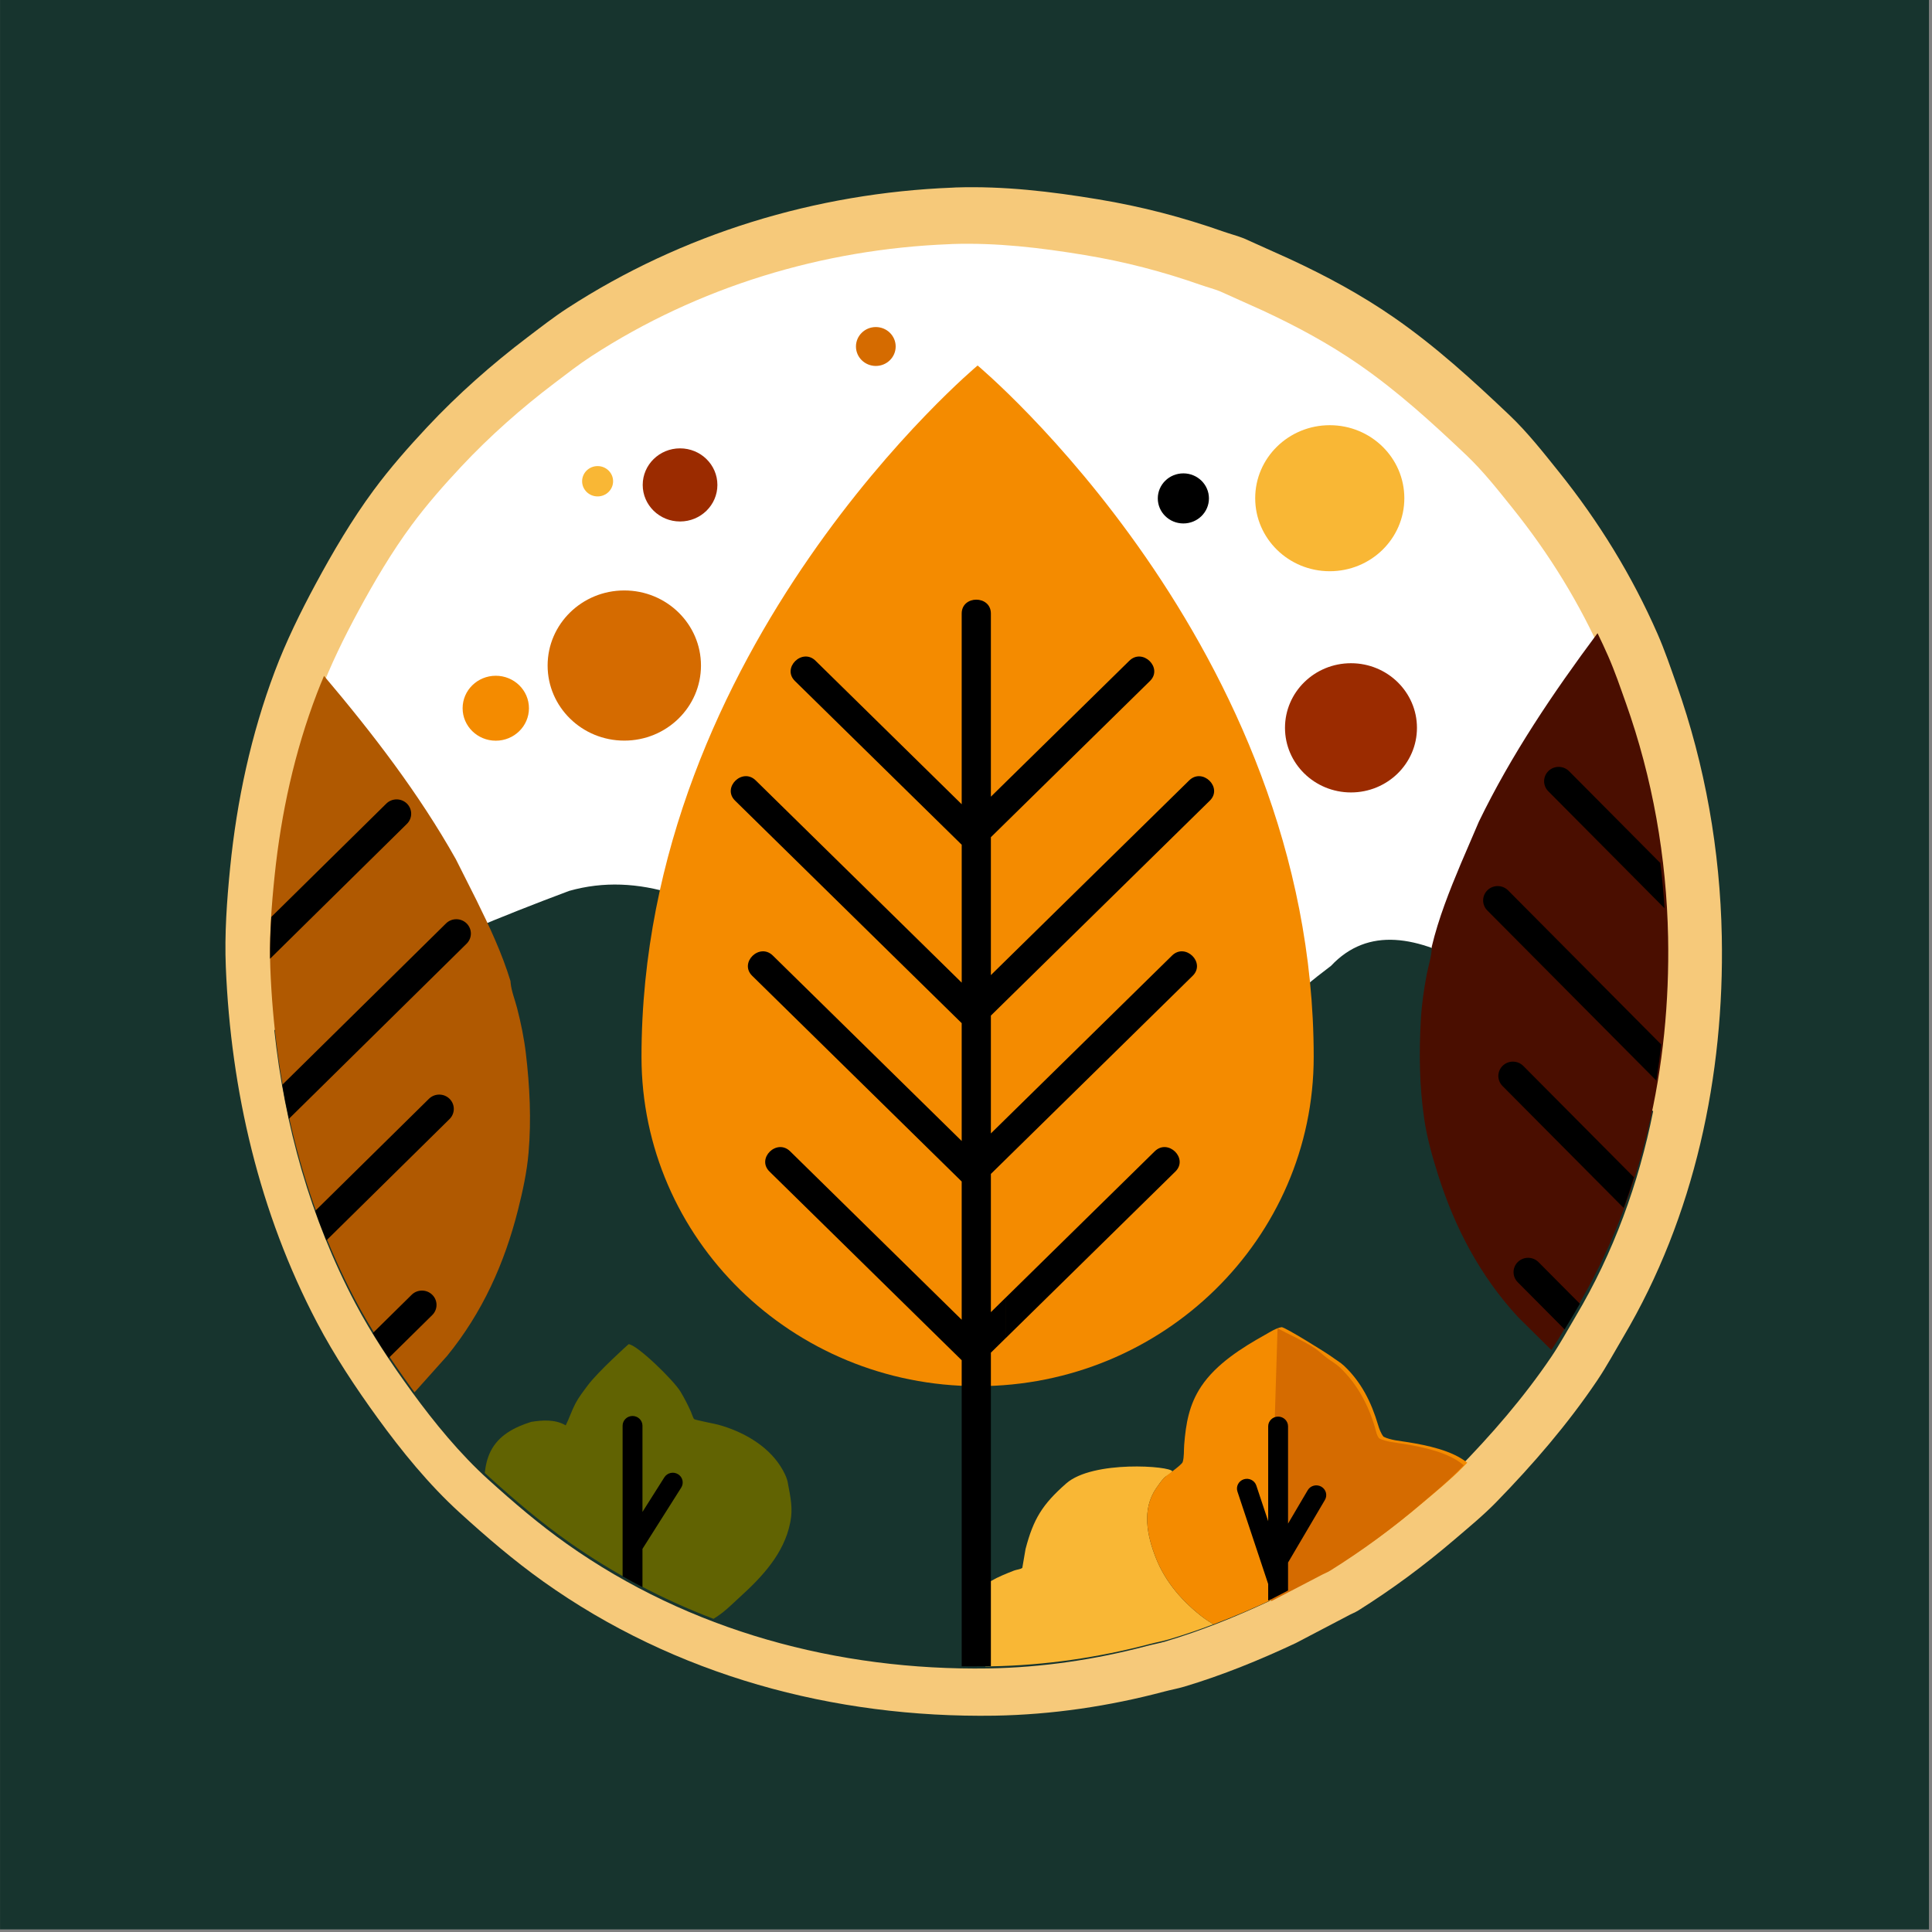 <?xml version="1.0" encoding="UTF-8" standalone="no"?>
<svg
   clip-rule="evenodd"
   fill-rule="evenodd"
   stroke-linejoin="round"
   stroke-miterlimit="2"
   version="1.1"
   viewBox="0 0 100 100"
   id="svg24"
   width="1"
   height="1"
   xmlns="http://www.w3.org/2000/svg"
   xmlns:svg="http://www.w3.org/2000/svg">
  <rect x="0" y="0" width="100" height="100" fill="#808080" stroke="none"/>
  <defs
     id="defs24" />
  <g
     transform="matrix(0.192,0,0,0.195,1.538,0.025)"
     id="g1">
    <rect
       x="-8"
       y="-0.13"
       width="520"
       height="512.13"
       fill="#17342e"
       id="rect1" />
  </g>
  <g
     transform="matrix(0.098,0,0,0.097,0.245,-0.009)"
     id="g2">
    <path
       d="m 500.64,100.22 1.606,-0.099 c 25.526,-0.821 50.129,2.126 75.25,6.326 22.952,3.837 44.362,9.478 66.288,17.256 3.557,1.262 7.256,2.219 10.754,3.62 l 24.347,11.066 c 19.109,8.974 37.428,18.937 54.765,31.065 22.128,15.481 41.547,33.428 60.983,52.06 9.626,9.227 18.037,20.069 26.307,30.485 21.039,26.499 38.531,55.261 52.015,86.351 3.825,8.821 6.845,17.874 10.019,26.932 15.132,43.175 23.036,88.802 23.911,134.57 1.417,74.11 -14.329,149.28 -52.006,213.61 -4.523,7.722 -8.849,15.835 -13.813,23.275 -15.568,23.326 -33.839,44.723 -53.28,64.872 -6.929,7.181 -14.659,13.579 -22.195,20.092 -16.115,13.928 -32.678,26.315 -50.67,37.745 -1.806,1.147 -3.856,1.875 -5.71,2.942 l -27.333,14.467 c -18.979,9.012 -38.683,17.134 -58.812,23.224 -3.485,1.054 -7.071,1.682 -10.583,2.626 -29.213,7.853 -59.347,12.353 -89.612,12.883 -85.115,1.339 -168.92,-21.579 -238.39,-71.562 -15.711,-11.304 -30.145,-23.841 -44.368,-36.934 -16.046,-14.771 -30.457,-32.649 -43.154,-50.331 -11.573,-16.115 -22.802,-33.222 -31.977,-50.851 -30.546,-58.687 -45.538,-123.93 -48.213,-189.79 -0.719,-17.681 0.543,-35.43 2.279,-53.016 3.527,-35.714 11.036,-71.128 23.609,-104.81 5.961,-15.969 13.568,-31.617 21.587,-46.643 9.103,-17.058 19.173,-34.355 30.594,-49.969 8.665,-11.847 18.291,-22.907 28.258,-33.668 16.051,-17.33 34.109,-33.475 52.85,-47.834 6.901,-5.287 13.863,-10.801 21.13,-15.572 60.583,-39.772 131.28,-61.543 203.56,-64.391 z"
       fill="#f6c97a"
       fill-rule="nonzero"
       id="path1" />
  </g>
  <g
     transform="matrix(0.091,0,0,0.09,3.582,3.619)"
     id="g3">
    <path
       d="m 500.64,100.22 1.606,-0.099 c 25.526,-0.821 50.129,2.126 75.25,6.326 22.952,3.837 44.362,9.478 66.288,17.256 3.557,1.262 7.256,2.219 10.754,3.62 l 24.347,11.066 c 19.109,8.974 37.428,18.937 54.765,31.065 22.128,15.481 41.547,33.428 60.983,52.06 9.626,9.227 18.037,20.069 26.307,30.485 21.039,26.499 38.531,55.261 52.015,86.351 3.825,8.821 6.845,17.874 10.019,26.932 15.132,43.175 23.036,88.802 23.911,134.57 1.417,74.11 -14.329,149.28 -52.006,213.61 -4.523,7.722 -8.849,15.835 -13.813,23.275 -15.568,23.326 -33.839,44.723 -53.28,64.872 -6.929,7.181 -14.659,13.579 -22.195,20.092 -16.115,13.928 -32.678,26.315 -50.67,37.745 -1.806,1.147 -3.856,1.875 -5.71,2.942 l -27.333,14.467 c -18.979,9.012 -38.683,17.134 -58.812,23.224 -3.485,1.054 -7.071,1.682 -10.583,2.626 -29.213,7.853 -59.347,12.353 -89.612,12.883 -85.115,1.339 -168.92,-21.579 -238.39,-71.562 -15.711,-11.304 -30.145,-23.841 -44.368,-36.934 -16.046,-14.771 -30.457,-32.649 -43.154,-50.331 -11.573,-16.115 -22.802,-33.222 -31.977,-50.851 -30.546,-58.687 -45.538,-123.93 -48.213,-189.79 -0.719,-17.681 0.543,-35.43 2.279,-53.016 3.527,-35.714 11.036,-71.128 23.609,-104.81 5.961,-15.969 13.568,-31.617 21.587,-46.643 9.103,-17.058 19.173,-34.355 30.594,-49.969 8.665,-11.847 18.291,-22.907 28.258,-33.668 16.051,-17.33 34.109,-33.475 52.85,-47.834 6.901,-5.287 13.863,-10.801 21.13,-15.572 60.583,-39.772 131.28,-61.543 203.56,-64.391 z"
       fill="#ffffff"
       fill-rule="nonzero"
       id="path2" />
  </g>
  <g
     transform="matrix(0.191,0,0,0.188,1.443,1.864)"
     id="g4">
    <path
       d="m 66.789,273.71 c 17.082,-11.223 41.011,-23.562 79.881,-38.34 37.38,-10.764 75.494,29.657 119.78,75.927 24.652,18.295 46.701,-24.771 86.693,-55.3 20.078,-21.683 53.866,9.879 87.292,40.036 -3.893,19.82 -10.759,39.01 -21.016,56.522 -2.168,3.701 -4.241,7.59 -6.621,11.156 -7.461,11.18 -16.219,21.435 -25.537,31.093 -3.321,3.441 -7.026,6.508 -10.638,9.63 -7.724,6.675 -15.662,12.612 -24.286,18.091 -0.865,0.55 -1.848,0.899 -2.737,1.41 l -13.1,6.934 c -9.097,4.319 -18.541,8.212 -28.189,11.131 -1.67,0.505 -3.389,0.806 -5.072,1.259 -14.002,3.764 -28.445,5.921 -42.951,6.175 -40.796,0.641 -80.964,-10.343 -114.26,-34.3 -7.531,-5.418 -14.449,-11.427 -21.266,-17.702 -7.691,-7.08 -14.598,-15.649 -20.684,-24.124 C 98.531,365.584 93.149,357.385 88.752,348.935 76.55,325.493 69.527,299.869 66.783,273.71 Z"
       fill="#17342e"
       id="path3" />
  </g>
  <g
     transform="matrix(0.191,0,0,0.188,1.469,1.839)"
     id="g5">
    <path
       d="m 425.23,164.55 c 0.992,2.066 1.946,4.153 2.861,6.263 1.833,4.228 3.281,8.567 4.802,12.909 7.253,20.694 11.041,42.563 11.46,64.5 0.68,35.521 -6.867,71.552 -24.926,102.38 -2.168,3.701 -4.241,7.59 -6.621,11.156 l -0.094,0.141 -9.072,-9.122 c -10.222,-11.289 -17.014,-24.425 -21.553,-38.895 -1.598,-5.096 -3.047,-10.284 -3.818,-15.583 -1.322,-9.08 -1.429,-18.198 -0.918,-27.35 0.236,-4.238 0.829,-8.394 1.616,-12.563 0.428,-2.264 1.278,-4.83 1.337,-7.11 l 0.004,-0.419 c 1.807,-7.752 4.847,-15.515 7.885,-22.858 l 4.88,-11.557 c 8.797,-18.434 20.112,-35.461 32.157,-51.895 z"
       fill="#4a0e00"
       fill-rule="nonzero"
       id="path4" />
  </g>
  <g
     transform="matrix(0.191,6.4609498e-4,-6.5887022e-4,0.188,1.411,1.912)"
     id="g6">
    <path
       d="m 81.026,175.64 c 13.251,15.816 25.812,32.271 35.891,50.33 l 5.607,11.222 c 3.499,7.135 7.027,14.689 9.325,22.31 l 0.031,0.417 c 0.204,2.272 1.215,4.779 1.787,7.012 1.051,4.109 1.907,8.219 2.413,12.434 1.093,9.1 1.567,18.207 0.827,27.353 -0.432,5.337 -1.548,10.607 -2.818,15.794 -3.608,14.73 -9.549,28.272 -19.031,40.189 l -8.835,10.096 c -0.35,-0.48 -0.697,-0.96 -1.042,-1.44 -5.547,-7.723 -10.929,-15.923 -15.326,-24.372 -14.641,-28.129 -21.827,-59.399 -23.109,-90.966 -0.345,-8.474 0.26,-16.981 1.092,-25.41 1.691,-17.118 5.29,-34.092 11.316,-50.236 0.592,-1.585 1.217,-3.164 1.872,-4.733 z"
       fill="#b05901"
       fill-rule="nonzero"
       id="path5" />
  </g>
  <g
     transform="matrix(0.096,0,0,0.094,1.259,1.937)"
     id="g15">
    <g
       transform="matrix(2,0,0,2,0.144,24.52)"
       id="g7">
      <circle
         cx="161.67"
         cy="160.67"
         r="20.671"
         fill="#d56b00"
         id="circle6" />
    </g>
    <g
       transform="matrix(0.865,0,0,0.865,114.35,230.39)"
       id="g8">
      <circle
         cx="161.67"
         cy="160.67"
         r="20.671"
         fill="#f48b00"
         id="circle7" />
    </g>
    <g
       transform="matrix(0.404,0,0,0.404,243.78,179.48)"
       id="g9">
      <circle
         cx="161.67"
         cy="160.67"
         r="20.671"
         fill="#f9b735"
         id="circle8" />
    </g>
    <g
       transform="matrix(0.974,0,0,0.974,196.08,89.914)"
       id="g10">
      <circle
         cx="161.67"
         cy="160.67"
         r="20.671"
         fill="#9b2b00"
         id="circle9" />
    </g>
    <g
       transform="matrix(0.518,0,0,0.518,375.35,86.963)"
       id="g11">
      <circle
         cx="161.67"
         cy="160.67"
         r="20.671"
         fill="#d56b00"
         id="circle10" />
    </g>
    <g
       transform="matrix(0.667,0,0,0.667,517.08,146.67)"
       id="g12">
      <circle
         cx="161.67"
         cy="160.67"
         r="20.671"
         id="circle11" />
    </g>
    <g
       transform="matrix(1.945,0,0,1.945,389.4,-58.775)"
       id="g13">
      <circle
         cx="161.67"
         cy="160.67"
         r="20.671"
         fill="#f9b735"
         id="circle12" />
    </g>
    <g
       transform="matrix(1.721,0,0,1.721,437.05,103.65)"
       id="g14">
      <circle
         cx="161.67"
         cy="160.67"
         r="20.671"
         fill="#9b2b00"
         id="circle13" />
    </g>
  </g>
  <g
     transform="matrix(0.245,0,0,0.186,-10.512,-4.592)"
     id="g16">
    <path
       d="m 249.44,126.4 c 0,0 -71.007,78.054 -71.007,192.37 0,50.586 31.817,91.656 71.007,91.656 39.189,0 71.006,-41.07 71.006,-91.656 0,-114.32 -71.006,-192.37 -71.006,-192.37 z"
       fill="#f48b00"
       id="path15" />
  </g>
  <g
     transform="matrix(0.191,0,0,0.188,1.455,1.925)"
     id="g17">
    <path
       d="m 93.393,356.8 10.545,-10.559 c 1.539,-1.541 4.04,-1.543 5.581,-0.004 1.541,1.539 1.542,4.04 0.003,5.581 l -11.819,11.834 c -1.481,-2.255 -2.924,-4.541 -4.31,-6.852 z m -15.6,-33.654 30.828,-30.867 c 1.539,-1.54 4.039,-1.542 5.58,-0.003 1.541,1.539 1.543,4.039 0.004,5.58 l -33.368,33.41 c -1.075,-2.687 -2.09,-5.395 -3.044,-8.12 z m -8.924,-34.715 44.38,-44.436 c 1.539,-1.541 4.039,-1.542 5.58,-0.004 1.541,1.539 1.543,4.04 0.004,5.581 l -48.157,48.217 c -0.669,-3.104 -1.27,-6.224 -1.807,-9.358 z m -2.964,-46.22 31.167,-31.205 c 1.539,-1.541 4.039,-1.543 5.58,-0.004 1.541,1.539 1.542,4.039 0.003,5.58 l -37.099,37.146 c -0.034,-3.839 0.105,-7.682 0.349,-11.517 z"
       id="path16" />
  </g>
  <g
     transform="matrix(0.191,0.002,-0.002,0.188,1.44,1.29)"
     id="g18">
    <path
       d="m 420.18,354.68 -12.854,-12.871 c -1.539,-1.541 -1.537,-4.041 0.003,-5.58 1.541,-1.539 4.042,-1.538 5.581,0.003 l 11.316,11.331 c -0.842,1.552 -1.709,3.088 -2.601,4.611 -0.485,0.828 -0.965,1.665 -1.445,2.506 z m 15.656,-33.598 -33.193,-33.234 c -1.539,-1.541 -1.537,-4.042 0.004,-5.581 1.541,-1.539 4.041,-1.537 5.58,0.004 l 30.297,30.335 c -0.828,2.846 -1.724,5.672 -2.688,8.476 z m 8.474,-35.166 -46.295,-46.353 c -1.539,-1.541 -1.537,-4.041 0.004,-5.58 1.541,-1.539 4.041,-1.537 5.58,0.003 l 41.93,41.983 c -0.328,3.325 -0.734,6.642 -1.219,9.947 z m 1.724,-47.461 -31.841,-31.881 c -1.539,-1.541 -1.538,-4.042 0.003,-5.58 1.541,-1.539 4.041,-1.538 5.58,0.003 l 24.987,25.018 c 0.546,4.131 0.97,8.28 1.271,12.44 z"
       id="path17" />
  </g>
  <path
     d="m 25.092,76.238 c 0.042,-0.386 0.125,-0.765 0.302,-1.118 0.421,-0.838 1.234,-1.25 2.099,-1.524 0.571,-0.092 1.222,-0.135 1.743,0.156 l 0.045,0.026 c 0.184,-0.365 0.306,-0.756 0.495,-1.118 0.176,-0.336 0.414,-0.641 0.64,-0.945 0.531,-0.719 2.116,-2.138 2.116,-2.138 0.403,-0.013 2.336,1.86 2.694,2.46 0.198,0.331 0.379,0.682 0.536,1.034 0.029,0.064 0.123,0.346 0.164,0.38 0.062,0.051 1.106,0.251 1.256,0.293 1.252,0.346 2.516,1.052 3.217,2.151 0.176,0.277 0.347,0.601 0.391,0.926 0.125,0.658 0.256,1.267 0.121,1.934 l -0.016,0.082 c -0.313,1.558 -1.427,2.763 -2.578,3.806 -0.305,0.277 -0.591,0.564 -0.916,0.823 -0.147,0.117 -0.308,0.22 -0.468,0.325 -2.64,-1.007 -5.162,-2.332 -7.506,-3.986 -1.442,-1.017 -2.766,-2.145 -4.072,-3.324 -0.089,-0.08 -0.178,-0.162 -0.266,-0.244 z"
     fill="#616302"
     fill-rule="nonzero"
     id="path18"
     style="stroke-width:0.19" />
  <path
     d="m 50.999,86.251 0.073,-4.236 0.224,-0.183 c 0.373,-0.217 0.786,-0.381 1.188,-0.539 0.128,-0.051 0.334,-0.061 0.431,-0.141 l 0.167,-0.975 c 0.408,-1.559 0.872,-2.31 2.105,-3.394 1.379,-1.213 5.415,-0.904 5.492,-0.625 -0.069,0.155 -0.32,0.218 -0.433,0.344 -0.145,0.161 -0.273,0.342 -0.396,0.52 -0.762,1.1 -0.48,2.45 -0.028,3.604 0.498,1.272 1.411,2.313 2.505,3.135 0.15,0.112 0.316,0.211 0.479,0.312 -0.76,0.287 -1.529,0.55 -2.305,0.78 -0.32,0.095 -0.649,0.151 -0.971,0.236 -2.681,0.707 -5.446,1.111 -8.224,1.159 -0.102,0.002 -0.204,0.003 -0.307,0.004 z"
     fill="#f9b735"
     fill-rule="nonzero"
     id="path19"
     style="stroke-width:0.19" />
  <path
     d="m 62.811,84.075 c -0.164,-0.102 -0.333,-0.201 -0.484,-0.315 -1.094,-0.822 -2.007,-1.863 -2.505,-3.135 -0.452,-1.154 -0.735,-2.503 0.028,-3.604 0.123,-0.178 0.251,-0.359 0.396,-0.52 0.113,-0.126 0.92,-0.669 0.97,-0.827 0.081,-0.256 0.056,-0.617 0.077,-0.887 0.088,-1.111 0.253,-2.083 0.885,-3.031 0.774,-1.16 2.105,-1.999 3.314,-2.673 0.247,-0.138 0.557,-0.345 0.842,-0.389 0.152,-0.023 2.362,1.356 2.581,1.521 0.219,0.165 0.46,0.295 0.661,0.485 0.887,0.842 1.405,1.883 1.747,3.035 0.06,0.203 0.151,0.462 0.289,0.629 0.368,0.184 0.864,0.217 1.272,0.285 0.963,0.158 2.269,0.419 3.061,1.06 -0.076,0.078 -0.153,0.157 -0.23,0.235 -0.639,0.649 -1.351,1.227 -2.046,1.816 -1.485,1.259 -3.012,2.378 -4.67,3.411 -0.166,0.104 -0.355,0.17 -0.526,0.266 l -2.519,1.308 c -1.026,0.478 -2.076,0.928 -3.142,1.33 z"
     fill="#f48b00"
     fill-rule="nonzero"
     id="path20"
     style="stroke-width:0.19" />
  <g
     transform="matrix(0.191,0,0,0.188,1.306,1.937)"
     id="g21">
    <path
       d="m 337.68,430.52 c -0.515,-5.891 0.354,-26.462 0.354,-26.462 l 0.111,-7.709 c 0.029,-1.694 1.227,-40.929 1.227,-40.929 2.686,1.457 7.573,3.731 10.084,5.47 1.191,0.825 2.226,1.841 3.372,2.721 1.146,0.882 2.405,1.572 3.451,2.585 4.635,4.485 7.657,10.217 9.444,16.349 0.315,1.08 0.467,2.275 1.185,3.166 1.921,0.981 4.515,1.158 6.646,1.516 5.144,0.863 12.167,2.294 16.268,5.884 -0.395,0.414 -0.792,0.828 -1.19,1.241 -3.325,3.445 -7.034,6.515 -10.65,9.64 -7.732,6.683 -15.679,12.626 -24.312,18.111 -0.866,0.55 -1.85,0.899 -2.739,1.411 l -13.115,6.942 z"
       fill="#d56b00"
       fill-rule="nonzero"
       id="path21" />
  </g>
  <path
     d="m 32.226,81.591 v -7.796 c 0,-0.278 0.23,-0.504 0.514,-0.504 0.284,0 0.514,0.226 0.514,0.504 v 4.462 l 1.133,-1.791 c 0.15,-0.236 0.467,-0.309 0.707,-0.162 0.241,0.147 0.315,0.457 0.166,0.694 l -2.006,3.171 v 1.98 c -0.345,-0.18 -0.688,-0.366 -1.028,-0.557 z"
     id="path22"
     style="stroke-width:0.19" />
  <path
     d="m 65.641,81.987 -1.591,-4.784 c -0.088,-0.264 0.06,-0.549 0.329,-0.635 0.27,-0.086 0.56,0.058 0.648,0.323 l 0.614,1.847 v -4.911 c 0,-0.278 0.23,-0.504 0.514,-0.504 0.284,0 0.514,0.226 0.514,0.504 v 5.035 l 1.018,-1.729 c 0.142,-0.241 0.456,-0.323 0.702,-0.184 0.246,0.139 0.33,0.447 0.188,0.688 l -1.908,3.24 v 1.448 l -0.829,0.43 c -0.066,0.031 -0.132,0.062 -0.199,0.092 z"
     id="path23"
     style="stroke-width:0.19" />
  <path
     d="m 42.213,34.201 7.564,7.427 v -9.871 c 0,-0.958 1.511,-0.958 1.511,0 v 9.479 l 7.165,-7.035 c 0.69,-0.678 1.759,0.369 1.069,1.047 l -8.234,8.085 v 7.138 L 61.551,40.394 c 0.69,-0.678 1.759,0.369 1.069,1.047 L 51.288,52.567 v 6.099 l 9.376,-9.206 c 0.69,-0.678 1.759,0.369 1.069,1.047 L 51.288,60.762 v 7.155 l 0.755,-0.742 v 2.097 l -0.755,0.742 v 16.224 c -0.121,0.003 -0.242,0.006 -0.363,0.008 -0.383,0.006 -0.766,0.007 -1.148,0.002 v -15.842 l -9.948,-9.767 c -0.69,-0.678 0.379,-1.725 1.069,-1.047 l 8.879,8.718 V 61.155 L 38.933,50.507 c -0.69,-0.678 0.379,-1.725 1.069,-1.047 l 9.775,9.598 V 52.959 L 38.047,41.441 c -0.69,-0.678 0.379,-1.725 1.069,-1.047 l 10.662,10.468 v -7.138 l -8.633,-8.476 c -0.69,-0.678 0.379,-1.725 1.069,-1.047 z m 9.831,35.072 v -2.097 l 7.724,-7.584 c 0.69,-0.678 1.759,0.369 1.069,1.047 z"
     id="path24"
     style="stroke-width:0.19" />
</svg>
